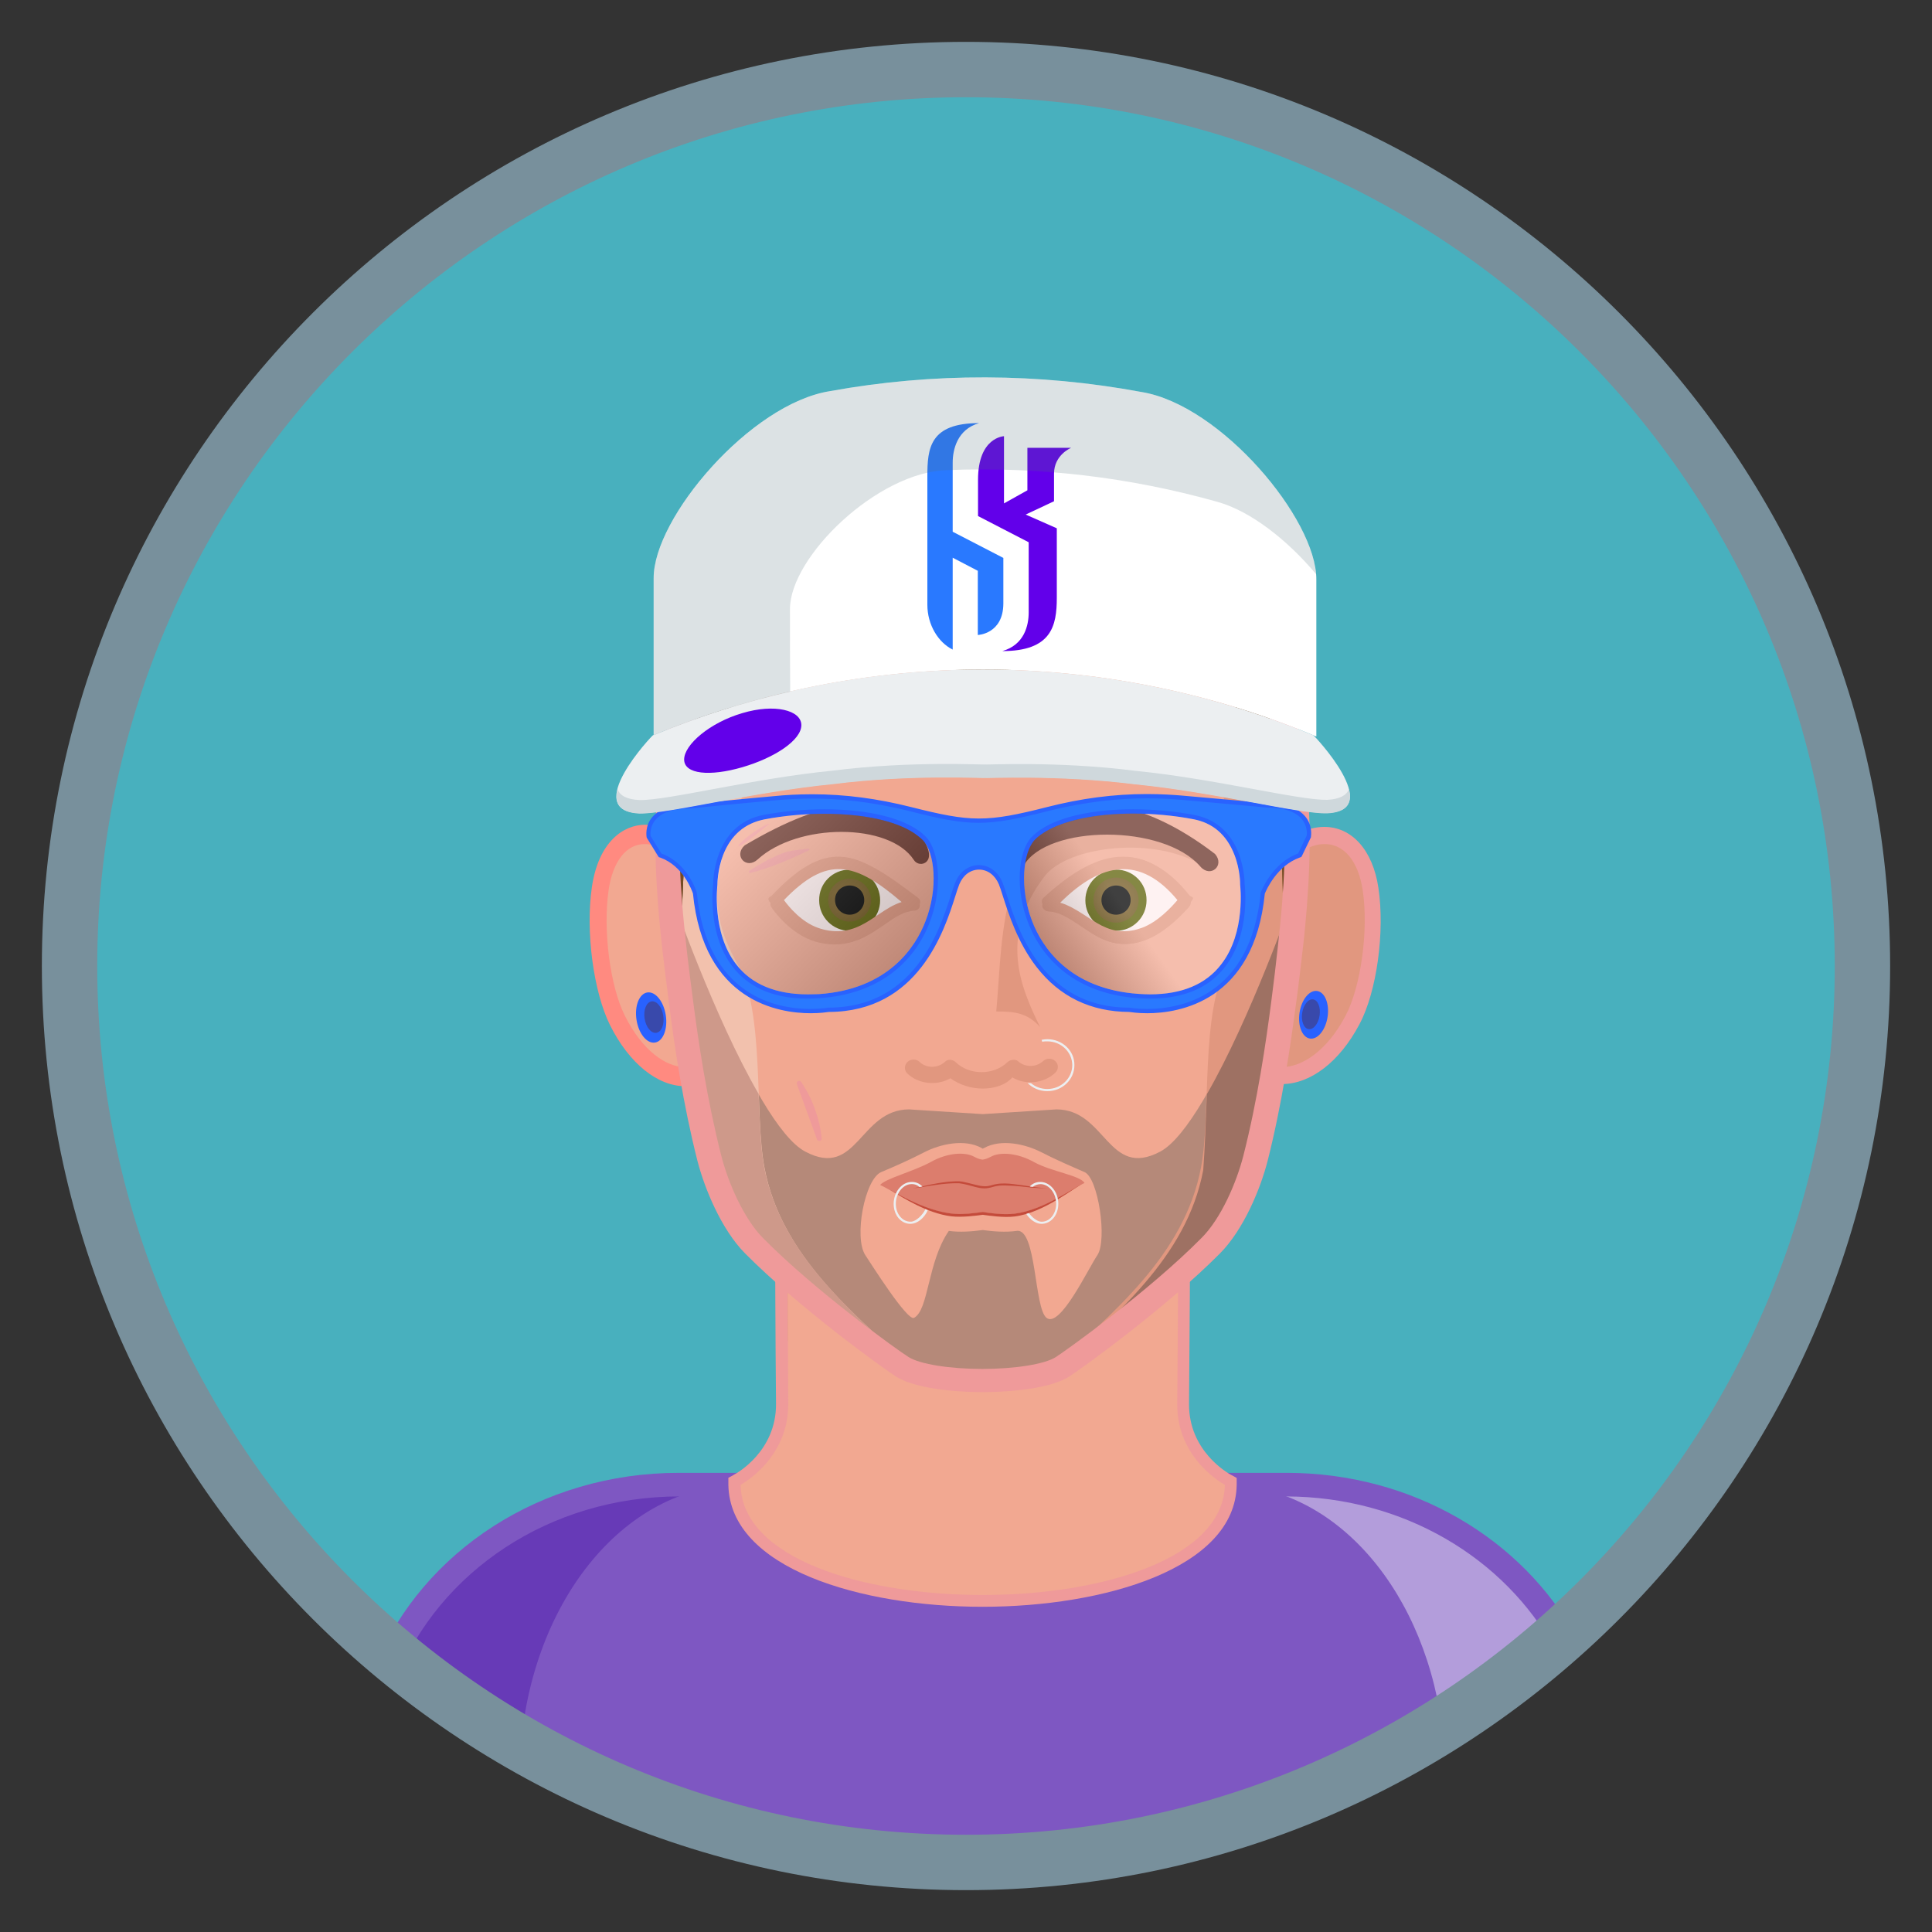 <?xml version="1.0" encoding="utf-8"?>
<!-- Generator: Adobe Illustrator 23.0.3, SVG Export Plug-In . SVG Version: 6.00 Build 0)  -->
<svg version="1.1" id="Layer_1" xmlns="http://www.w3.org/2000/svg" xmlns:xlink="http://www.w3.org/1999/xlink" x="0px" y="0px"
	 viewBox="0 0 900 900" style="enable-background:new 0 0 900 900;" xml:space="preserve">
<rect x="0" y="0" width="900" height="900" fill="#333333" stroke="none"/>
<style type="text/css">
	.st0{opacity:0.8;}
	.st1{fill:#4DD0E1;}
	.st2{fill-rule:evenodd;clip-rule:evenodd;fill:#7E57C2;}
	.st3{fill-rule:evenodd;clip-rule:evenodd;fill:#673AB7;}
	.st4{fill-rule:evenodd;clip-rule:evenodd;fill:#B39DDB;}
	.st5{fill:#7E57C2;}
	.st6{fill:#EF9A9A;}
	.st7{fill-rule:evenodd;clip-rule:evenodd;fill:#E1977F;}
	.st8{fill-rule:evenodd;clip-rule:evenodd;fill:#F2A891;}
	.st9{fill:#FF8A80;}
	.st10{fill:#E1977F;}
	.st11{fill-rule:evenodd;clip-rule:evenodd;fill:#B58979;}
	.st12{fill:#ECEFF1;}
	.st13{fill-rule:evenodd;clip-rule:evenodd;fill:#9E7163;}
	.st14{fill-rule:evenodd;clip-rule:evenodd;fill:#F2C1AD;}
	.st15{fill-rule:evenodd;clip-rule:evenodd;fill:#CE998A;}
	.st16{fill-rule:evenodd;clip-rule:evenodd;fill:#8C6239;}
	.st17{fill-rule:evenodd;clip-rule:evenodd;fill:#42210B;}
	.st18{fill-rule:evenodd;clip-rule:evenodd;fill:#754C24;}
	.st19{fill-rule:evenodd;clip-rule:evenodd;fill:#DC7D6D;}
	.st20{fill-rule:evenodd;clip-rule:evenodd;fill:#C44B3B;}
	.st21{fill:#C44B3B;}
	.st22{fill:#2962FF;}
	.st23{fill:#3949AB;}
	.st24{fill-rule:evenodd;clip-rule:evenodd;fill:#FDEEED;}
	.st25{fill-rule:evenodd;clip-rule:evenodd;fill:#824837;}
	.st26{fill-rule:evenodd;clip-rule:evenodd;fill:#5C6006;}
	.st27{fill-rule:evenodd;clip-rule:evenodd;fill:#683227;}
	.st28{opacity:0.8;fill-rule:evenodd;clip-rule:evenodd;fill:url(#SVGID_1_);}
	.st29{fill-rule:evenodd;clip-rule:evenodd;}
	.st30{opacity:0.8;fill-rule:evenodd;clip-rule:evenodd;fill:url(#SVGID_2_);}
	.st31{fill:#2979FF;}
	.st32{fill-rule:evenodd;clip-rule:evenodd;fill:#EF9A9A;}
	.st33{fill:#FFFFFF;}
	.st34{fill:#CFD8DC;}
	.st35{fill:#6200EA;}
	.st36{opacity:0.2;fill:#546E7A;}
	.st37{fill:#78909C;}
	.st38{opacity:0.25;fill:url(#SVGID_3_);}
	.st39{opacity:0.25;fill:url(#SVGID_4_);}
</style>
<g class="st0">
	<path class="st1" d="M874.3,474.8C861.4,698,676.4,875,450,875C215.3,875,25,684.7,25,450C25,215.3,215.3,25,450,25
		c234.7,0,425,190.3,425,425C875,458.3,874.8,466.6,874.3,474.8"/>
</g>
<g>
	<g>
		<g>
			<g>
				<path class="st2" d="M493.5,867c5.1,0,10.2-0.4,15.4-0.9c5-3.5,11-5.5,17.1-5.5c3.8,0,7.6,0,11.4-0.1
					c14.9-3.8,29.6-8.6,44.3-14.2c12.4-4.7,24.7-9.6,37.2-14c10.9-3.8,22-6.6,32.8-10.7c15.7-6.9,30.4-16,44.5-26.1
					c0.3-0.2,0.5-0.3,0.7-0.5c0,0,0.1-0.1,0.1-0.1c2-1.5,3.9-2.9,5.9-4.4c3.7-2.8,7.4-5.6,11.2-8.5c5.7-4.3,11.4-8.6,17.1-12.8
					c-23.5-46.2-73.8-77.7-132.1-77.7c-94.3,0-188.5,0-282.8,0c-62.3,0-115.4,36-136.6,87.4c0.8,0.6,1.7,1.2,2.5,1.7
					c4.9,3.2,10,5.5,15.1,8.4c9.9,5.7,17.3,14.7,27.1,20.7c6,3.7,12.2,7,18.3,10.4c1-1.2,2.9-1.7,4.5-0.3
					c5.8,5.3,12.5,8.9,19.5,12.3c1.1-1,2.7-1.3,4.2,0c2.2,2.1,4.8,3.9,7.5,5.5c0.5,0.2,0.9,0.5,1.4,0.7c15.6,3.5,31.5,6,45.3,13.7
					c4.6,0.7,9.1,1.6,13.6,3.2c10.4,3.5,20.4,8.2,30.5,12.4c0.1,0.1,0.3,0.1,0.4,0.2c39,0,78.1,0,117.1,0
					C488.8,867.4,491.1,867,493.5,867z"/>
				<path class="st3" d="M316.4,691.7c-62.3,0-115.4,36-136.6,87.4c0.8,0.6,1.7,1.2,2.5,1.7c4.9,3.2,10,5.5,15.1,8.4
					c9.9,5.7,17.3,14.7,27.1,20.7c5.8,3.5,11.8,6.8,17.7,10.1c3.4-72.2,48-128.3,102.8-128.3C335.4,691.7,325.9,691.7,316.4,691.7z"
					/>
				<path class="st4" d="M678.3,806.8c7.4-4.7,14.5-10.2,21.7-15c0.1-0.1,0.2-0.1,0.3-0.2c1.3-1.4,2.7-2.7,4.1-4.1
					c8-7.7,16.3-14.9,25-21.6c-24.2-44.3-73.5-74.2-130.3-74.2c-9.5,0-19.1,0-28.6,0c52.1,0,94.9,50.6,101.8,117.5
					C674.3,808.3,676.3,807.6,678.3,806.8z"/>
				<path class="st5" d="M724.3,768.3c3.2-2.2,6.5-4,9.9-5.8c-25.1-45.6-76.1-76.4-135-76.4c-94.3,0-188.6,0-282.9,0
					c-64.3,0-119.2,36.6-141.3,89.4c0.1,0.1,0.2,0.2,0.3,0.3c2.3,1.7,4.7,3.3,7,4.9c0.7,0.5,1.5,1,2.3,1.4c20.1-50,71.5-85,131.9-85
					c94.2,0,188.4,0,282.6,0C653.7,697.2,701,725.8,724.3,768.3z"/>
			</g>
			<g>
				<path class="st6" d="M457.7,748.5c-56.5,0-117.7-17.8-118.4-56.8c0-1.1,0-2.2,0-3.3c1-0.5,2-1,2.9-1.6
					c0.8-0.4,19.5-10.7,19.3-32.9c-0.3-32.7-0.4-65.4-0.5-98.2c64.5,0,128.9,0,193.4,0c0,32.7-0.2,65.5-0.5,98.2
					c-0.2,22.3,18.5,32.5,19.3,33c1,0.5,1.9,1,2.9,1.6c0,1.1,0,2.2,0,3.2C575.5,730.7,514.2,748.5,457.7,748.5z M350.8,694.6
					c3.8,28.2,55.8,42.9,106.9,42.9c51.1,0,103.1-14.7,106.9-42.9c-6.8-4.6-22.2-17.6-22.1-40.7c0.1-9.3,0.1-18.6,0.2-28
					c0.1-19.7,0.2-39.5,0.2-59.2c-56.8,0-113.6,0-170.5,0c0,29.1,0.2,58.1,0.4,87.2C373.1,677,357.7,689.9,350.8,694.6z"/>
				<path class="st7" d="M367,624.6c22.9,21.3,48.9,47.6,53.5,50.5c6.8,4.3,22,6.4,37.2,6.4c15.2,0,30.4-2.2,37.2-6.4
					c4.6-2.9,30.6-21.6,53.5-41.9c0.2-24,0.3-48,0.3-72c-60.6,0-121.3,0-181.9,0C366.8,582.3,366.9,603.5,367,624.6z"/>
				<path class="st8" d="M366.8,561.2c0,0,0.2,66.6,0.4,92.7c0.2,26-22.3,37.8-22.2,37.8c1.4,68.4,224,68.4,225.6,0
					c0,0-22.5-11.8-22.2-37.8c0.3-26,0.5-92.7,0.5-92.7C488.1,561.2,427.4,561.2,366.8,561.2z"/>
			</g>
			<g>
				<path class="st8" d="M319.3,501.6c-11.5,0-23.3-9.8-31.5-26.1c-7.4-14.6-10.9-41.6-8.1-61.4c2.2-15.6,10.2-25.3,20.8-25.3
					c3.4,0,6.9,1,10.4,2.9c0.7,0.4,1.4,0.8,2.1,1.1c0,0.9,0.1,1.8,0.1,2.6c0.2,3.9,0.4,8.2,0.7,12.8c0.4,5.8,0.9,12.2,1.6,19.5
					c0.7,8,1.6,16.4,2.6,25.1c0.9,8.2,1.9,16.6,3,25c0.9,6.6,1.8,12.6,2.7,18.5c0.3,1.7,0.5,3.5,0.8,5.2c-1.6,0-3.1,0.1-4.7,0.1
					C319.6,501.6,319.4,501.6,319.3,501.6z"/>
				<path class="st9" d="M300.3,393.2c2.7,0,5.7,0.8,8.7,2.5c0.2,4.3,0.4,8.6,0.7,12.9c0.4,6.5,1,13,1.6,19.6
					c0.8,8.4,1.6,16.8,2.6,25.2c0.9,8.4,1.9,16.8,3,25.1c0.8,6.3,1.7,12.5,2.7,18.6c-0.1,0-0.3,0-0.4,0c-8.7,0-19.8-7.3-28.1-23.9
					c-6.9-13.7-10.3-39.9-7.6-58.5C285.5,401,291.9,393.2,300.3,393.2 M300.5,384.2c-9.9,0-21.7,7.7-24.8,29.2
					c-3,20.6,0.8,48.8,8.5,64.2c8.9,17.8,22.1,28.4,35,28.4c0.2,0,0.4,0,0.6,0c3.1-0.1,6.3-0.2,9.4-0.3c-0.6-3.5-1.1-6.9-1.6-10.4
					c-0.9-5.9-1.8-11.9-2.7-18.4c-1.1-8.3-2.1-16.6-3-24.8c-0.9-8.6-1.8-17-2.6-25c-0.7-7.2-1.2-13.5-1.6-19.3
					c-0.3-4.6-0.6-8.8-0.7-12.7c-0.1-1.8-0.2-3.5-0.2-5.3c-1.4-0.8-2.8-1.5-4.2-2.3C308.5,385.4,304.4,384.2,300.5,384.2
					L300.5,384.2z"/>
			</g>
			<g>
				<path class="st7" d="M596.7,501.1c-1.5,0-2.9-0.1-4.4-0.1c0.3-1.5,0.5-3.1,0.8-4.6c0.9-5.5,1.9-11.6,2.9-18.5
					c1.1-7.7,2.1-15.9,3.2-25c1.1-9.1,2-18.2,2.7-25.1c0.7-7.3,1.3-13.6,1.7-19.4c0.3-4.1,0.5-8.4,0.7-12.8c0-0.8,0.1-1.6,0.1-2.4
					c0.7-0.3,1.3-0.7,2-1c3.7-1.9,7.3-2.8,10.8-2.8c11.1,0,19.1,9.3,21.5,24.9c3,19.7-0.7,46.5-8.4,61.1
					c-8.6,16.2-20.9,25.9-32.8,25.9C597,501.1,596.9,501.1,596.7,501.1z"/>
				<path class="st6" d="M617.1,393.2c8.9,0,15.6,7.7,17.7,21.5c2.8,18.6-0.8,44.8-8,58.5c-8.7,16.5-20.4,23.9-29.6,23.9
					c-0.1,0-0.3,0-0.4,0c1-6.1,2-12.4,2.9-18.6c1.2-8.3,2.2-16.7,3.2-25.1c1-8.4,1.8-16.8,2.7-25.2c0.6-6.6,1.2-13.1,1.7-19.6
					c0.3-4.3,0.6-8.7,0.7-12.9C611.1,394,614.2,393.2,617.1,393.2 M616.9,385.2c0.1,2.7,0.1,5.3,0.2,8
					C617,390.6,617,387.9,616.9,385.2C616.9,385.2,616.9,385.2,616.9,385.2c-4,0-8.2,1.1-12.3,3.2c-1.3,0.7-2.6,1.3-3.9,2
					c-0.1,1.6-0.1,3.1-0.2,4.7c-0.2,4.4-0.4,8.6-0.7,12.7c-0.4,5.8-0.9,12.1-1.7,19.4c-0.7,6.9-1.6,16-2.7,25
					c-1.1,9-2.1,17.2-3.2,24.9c-1,6.9-1.9,12.9-2.8,18.4c-0.5,3.1-1.1,6.2-1.6,9.3c2.9,0.1,5.9,0.1,8.8,0.2c0.2,0,0.4,0,0.6,0
					c13.3,0,26.9-10.4,36.1-27.9c8.1-15.2,11.9-43.2,8.8-63.6C639.5,396.1,629.8,385.2,616.9,385.2L616.9,385.2z"/>
			</g>
			<path class="st8" d="M456.3,642.4c-15.3,0-30.5-2.1-37.4-6.4c-5.8-3.6-44.4-31.6-69.1-56.5c-9.6-9.7-17.3-27.2-20.8-40.7
				c-6.1-24-10.1-48.7-13.3-73.2c-1.1-8.4-2.1-16.8-3-25.2c-0.7-6.6-1.4-13.1-1.9-19.5c-0.5-6.5-0.9-12.9-1.1-19.3
				c-0.2-6.3-0.3-12.6-0.1-18.9c0.2-6.2,0.5-12.4,1.1-18.4c0.7-9.3,2.2-18.4,4.7-27.2c2.5-8.8,5.7-17.3,9.8-25.3
				c27.9-55.5,79.9-82.1,131-82c51.1-0.1,103.1,26.5,131.1,82c4.1,8.1,7.3,16.5,9.8,25.3c2.5,8.8,4.1,17.9,4.7,27.2
				c0.6,6.1,1,12.2,1.1,18.4c0.1,6.2,0.1,12.5-0.1,18.9c-0.2,6.4-0.6,12.8-1.1,19.3c-0.5,6.5-1.2,13-1.9,19.5
				c-0.9,8.4-2,16.8-3,25.2c-3.2,24.5-7.2,49.2-13.2,73.2c-3.4,13.4-11.1,30.9-20.8,40.7c-24.7,24.9-63.4,52.9-69.1,56.5
				C486.8,640.3,471.6,642.4,456.3,642.4z"/>
			<path class="st6" d="M371.2,505c3.1,8.6,6.3,17.2,9.4,25.8c0.4,1.2,2.4,0.8,2.2-0.5c-0.8-8.4-4.1-18.3-9.6-26.3
				C372.5,502.9,370.7,503.8,371.2,505z"/>
			<path class="st7" d="M485.6,386c-20.1,27.4-18.8,54.8-21.5,85.2c9-0.1,14.7,0.9,20.4,7.2c-9-18.5-19.4-41.9,2.1-70.2
				c10.8-14.1,51.7-19.1,73.9-4.7c1.3,0.8,2.7-0.8,1.7-1.9c-6.7-7.5-20.6-17.9-40.9-19.9C511.1,380.8,497.8,382,485.6,386z"/>
			<path class="st10" d="M457.8,507.1c-5.5,0-10.7-1.7-15.1-4.8c-6.1,3.6-14.8,2.8-20-2.2c-1.6-1.5-1.5-3.9,0-5.4
				c1.6-1.5,4.1-1.5,5.7,0c3.1,3,8.5,3,11.7,0l0,0c0.3-0.3,0.6-0.5,1-0.7c0,0,0,0,0,0c0,0,0,0,0,0c0,0,0,0,0,0c0,0,0,0,0,0
				c0,0,0,0,0,0c0,0,0,0,0,0c0,0,0,0,0,0c0,0,0,0,0,0c0,0,0,0,0,0c0,0,0,0,0,0c0,0,0,0,0,0c0,0,0,0,0,0c0,0,0,0,0,0c0,0,0,0,0,0
				c0,0,0,0,0,0c0,0,0,0,0,0c0,0,0,0,0,0c0,0,0,0,0,0c0,0,0,0,0,0c0,0,0,0,0,0c0,0,0,0,0,0c0,0,0,0,0,0c0,0,0,0,0,0c0,0,0,0,0,0
				c0,0,0,0,0,0c0,0,0,0,0,0c0,0,0,0,0,0c0,0,0,0,0,0c0,0,0,0,0,0c0,0,0,0,0,0c0,0,0,0,0,0c0,0,0,0,0,0c0,0,0,0,0,0c0,0,0,0,0,0
				c0,0,0,0,0,0c0,0,0,0,0,0l0,0l0,0l0,0c0,0,0,0,0,0c0,0,0,0,0,0c0,0,0,0,0,0c0,0,0,0,0,0c0,0,0,0,0,0c0,0,0,0,0,0c0,0,0,0,0,0
				c0,0,0,0,0,0c0,0,0,0,0,0c0,0,0,0,0,0c0,0,0,0,0,0c0,0,0,0,0,0c0.2-0.1,0.3-0.1,0.5-0.2l0,0l0,0l0,0c0,0,0,0,0,0l0,0l0,0l0,0
				c0,0,0,0,0,0l0,0l0,0l0,0c0,0,0,0,0,0l0,0l0,0l0,0l0,0c0,0,0,0,0,0l0,0l0,0l0,0c0,0,0,0,0,0l0,0l0,0c0,0,0,0,0,0c0,0,0,0,0,0
				c0,0,0,0,0,0c0,0,0,0,0,0c0,0,0,0,0,0c0,0,0,0,0,0c0,0,0,0,0,0c0,0,0,0,0,0c0,0,0,0,0,0c1.2-0.3,2.6,0.1,3.6,1l0,0l0,0l0,0
				c0,0,0,0,0,0c0,0,0,0,0,0l0,0l0,0l0,0c0,0,0,0,0,0l0,0l0,0l0,0c0,0,0,0,0,0c6.4,6.2,17.7,6.2,24.1,0c1.2-1.1,3-1.4,4.5-0.8
				c0,0,0,0,0,0c0,0,0,0,0,0c0,0,0,0,0,0c0,0,0,0,0,0c0,0,0,0,0,0c0,0,0,0,0,0c0,0,0,0,0,0c0,0,0,0,0,0c0,0,0,0,0,0l0,0l0,0l0,0l0,0
				c0,0,0,0,0,0c0,0,0,0,0,0c0,0,0,0,0,0c0,0,0,0,0,0c0,0,0,0,0,0c0,0,0,0,0,0c0,0,0,0,0,0c0,0,0,0,0,0c0,0,0,0,0,0c0,0,0,0,0,0
				c0,0,0,0,0,0c0,0,0,0,0,0c0,0,0,0,0,0c0,0,0,0,0,0c0,0,0,0,0,0c0,0,0,0,0,0c0,0,0,0,0,0c0,0,0,0,0,0c0,0,0,0,0,0c0,0,0,0,0,0
				c0,0,0,0,0,0c0,0,0,0,0,0c0,0,0,0,0,0c0,0,0,0,0,0c0,0,0,0,0,0c0,0,0,0,0,0c0,0,0,0,0,0c0,0,0,0,0,0c0,0,0,0,0,0c0,0,0,0,0,0
				c0,0,0,0,0,0c0,0,0,0,0,0c0,0,0,0,0,0c0,0,0,0,0,0c0,0,0,0,0,0l0,0l0,0c0,0,0,0,0,0c0,0,0,0,0,0c0,0,0,0,0,0c0,0,0,0,0,0
				c0,0,0,0,0,0c0,0,0,0,0,0c0,0,0,0,0,0c0,0,0,0,0,0c0,0,0,0,0,0c0,0,0,0,0,0c0,0,0,0,0,0l0,0l0,0l0,0l0,0l0,0c0,0,0,0,0,0
				c0,0,0,0,0,0c0,0,0,0,0,0c0,0,0,0,0,0c0,0,0,0,0,0c0,0,0,0,0,0c0,0,0,0,0,0c0,0,0,0,0,0c0,0,0,0,0,0c0,0,0,0,0,0c0,0,0,0,0,0
				c0,0,0,0,0,0c0,0,0,0,0,0c0,0,0,0,0,0c0,0,0,0,0,0c0,0,0,0,0,0c0,0,0,0,0,0c0,0,0,0,0,0c0,0,0,0,0,0c0,0,0,0,0,0c0,0,0,0,0,0
				c0,0,0,0,0,0c0,0,0,0,0,0c0,0,0,0,0,0c0,0,0,0,0,0c0,0,0,0,0,0c0,0,0,0,0,0c0,0,0,0,0,0c0,0,0,0,0,0c0,0,0,0,0,0c0,0,0,0,0,0
				c0,0,0,0,0,0c0,0,0,0,0,0c0,0,0,0,0,0c0,0,0,0,0,0c0,0,0,0,0,0c0,0,0,0,0,0c0,0,0,0,0,0c0,0,0,0,0,0c0,0,0,0,0,0c0,0,0,0,0,0
				c0,0,0,0,0,0c0.1,0.1,0.2,0.2,0.4,0.3c0,0,0,0,0,0c0,0,0,0,0,0c0,0,0,0,0,0c0,0,0,0,0,0c0,0,0,0,0,0c0,0,0,0,0,0c0,0,0,0,0,0
				c0,0,0,0,0,0c0,0,0,0,0,0c0,0,0,0,0,0c0,0,0,0,0,0c0,0,0,0,0,0c0,0,0,0,0,0c0,0,0,0,0,0l0,0l0,0l0,0c0,0,0,0,0,0c0,0,0,0,0,0
				c0,0,0,0,0,0c0,0,0,0,0,0c0,0,0,0,0,0c0,0,0,0,0,0l0,0l0,0c0,0,0,0,0,0c0,0,0,0,0,0c0,0,0,0,0,0c0,0,0,0,0,0c0,0,0,0,0,0
				c0,0,0,0,0,0c0,0,0,0,0,0c0,0,0,0,0,0c0,0,0,0,0,0c0,0,0,0,0,0c0,0,0,0,0,0c0,0,0,0,0,0c0,0,0,0,0,0c0,0,0,0,0,0c0,0,0,0,0,0
				c0,0,0,0,0,0l0,0l0,0c0,0,0,0,0,0c0,0,0,0,0,0c0,0,0,0,0,0l0,0l0,0c0,0,0,0,0,0l0,0c0,0,0,0,0,0c0,0,0,0,0,0c0,0,0,0,0,0
				c3.1,3,8.5,3,11.7,0c1.6-1.5,4.1-1.5,5.7,0c1.6,1.5,1.6,3.9,0,5.4c-5.2,5-13.9,5.9-20,2.2C468.5,505.4,463.3,507.1,457.8,507.1z"
				/>
			<path class="st11" d="M313.4,418.4c-0.3,0,37.2,105.4,61.8,118.1c24.2,12.8,25.2-19.7,48.3-19.7c11.4,0.7,22.9,1.5,34.3,2.2
				c11.4-0.7,22.9-1.5,34.3-2.2c23.1,0,24,32.5,48.3,19.7c24.5-12.8,62-118.1,61.7-118.1c0.4,0.4,0.8,0.8,1.2,1.2
				c-0.1,0.7-0.1,1.4-0.2,2c-0.5,6.5-1.2,13-1.9,19.5c-0.9,8.4-2,16.8-3,25.2c-3.2,24.5-7.2,49.2-13.3,73.2
				c-3.4,13.4-11.1,30.9-20.8,40.7c-24.7,24.9-63.4,52.9-69.1,56.5c-6.8,4.3-22.1,6.4-37.4,6.4c-15.3,0-30.5-2.1-37.3-6.4
				c-5.8-3.6-44.4-31.6-69.1-56.5c-9.6-9.7-17.3-27.2-20.8-40.7c-6.1-24-10.1-48.7-13.3-73.2c-1.1-8.4-2.1-16.8-3-25.2
				c-0.7-6.6-1.4-13.1-1.9-19.5c-0.1-0.7-0.1-1.4-0.2-2C312.6,419.2,313,418.8,313.4,418.4C313.4,418.4,313.4,418.4,313.4,418.4z
				 M457.8,535.1c-0.2-0.1-0.4-0.2-0.5-0.3c-7.9-4.4-19.3-1.9-26.8,2c-6.4,3.3-13.3,6.4-20,9.2c-7.7,3.3-12.8,30.5-7.4,38.7
				c2.6,3.9,19.6,30.9,22.7,29.2c6.9-3.7,6.2-26,16.2-40.5c4.9,0.7,10.7,0.3,15.8-0.4c5,0.7,10.8,1.1,15.8,0.4
				c9.3-1.4,8.1,35.9,13.9,40.5c6.3,5,19.4-22.9,23.7-29.2c4.7-7.1,0.4-36-6-38.7c-6.7-2.9-13.6-5.9-20-9.2
				c-7.6-3.9-18.9-6.4-26.8-2C458.1,534.9,458,535,457.8,535.1z"/>
			<path class="st12" d="M487.9,484.1c-0.9,0-1.8,0.1-2.7,0.3c0.1,0.3,0.3,0.6,0.3,0.9c0.8-0.2,1.6-0.2,2.4-0.2
				c6.4,0,11.6,5,11.6,11.1c0,6.1-5.2,11.1-11.6,11.1c-2.9,0-5.6-1-7.6-2.7c-0.5,0-1.1-0.1-1.6-0.1c2.3,2.4,5.6,3.8,9.2,3.8
				c7,0,12.6-5.4,12.6-12.1C500.6,489.5,494.9,484.1,487.9,484.1z"/>
			<path class="st7" d="M487.6,639.7c3-0.9,5.6-1.9,7.5-3.1c5.7-3.6,44.4-31.6,69.1-56.5c9.6-9.7,17.3-27.2,20.8-40.7
				c6.1-24,10.1-48.7,13.3-73.2c1.1-8.4,2.1-16.8,3-25.2c0.7-6.6,1.4-13.1,1.9-19.5c0.5-6.5,0.9-12.9,1.1-19.3
				c0.2-6.3,0.3-12.6,0.1-18.9c-0.2-6.2-0.5-12.4-1.1-18.4c-0.6-9.3-2.3-18.4-4.7-27.2c-2.5-8.8-5.8-17.3-9.8-25.3
				c-20.6-40.9-54.4-66.1-91-76.5c24.2,12.5,64.4,17.2,67.6,69.2c0.5,8.7-4.4,42.2-1.2,50.8c16.9,45.8,25,62.7,7.5,93.5
				c-12.5,22-7.5,69.8-12.2,94.3C551.8,584.7,518.3,611.8,487.6,639.7z"/>
			<path class="st13" d="M562.2,509.7c20.4-35.3,40-91.2,39.9-91.2c0.4,0.4,0.8,0.8,1.2,1.2c0,0.1,0,0.1,0,0.2c0,0.1,0,0.2,0,0.3
				c0,0.1,0,0.2,0,0.3c0,0.1,0,0.2,0,0.3c0,0.1,0,0.2,0,0.3c0,0.1,0,0.2,0,0.3c0,0.1,0,0.2,0,0.3c-0.5,6.5-1.2,13-1.9,19.5
				c-0.9,8.4-2,16.8-3,25.2c-3.2,24.5-7.2,49.2-13.3,73.2c-3.4,13.4-11.1,30.9-20.8,40.7c-24.7,24.9-63.4,52.9-69.1,56.5
				c0,0-0.1,0-0.1,0.1c0,0-0.1,0-0.1,0.1c0,0-0.1,0-0.1,0.1c0,0,0,0-0.1,0c0,0,0,0,0,0c0,0-0.1,0.1-0.1,0.1c0,0-0.1,0-0.1,0
				c0,0-0.1,0-0.1,0.1c0,0,0,0,0,0c0,0-0.1,0-0.1,0.1c0,0-0.1,0-0.1,0.1c0,0-0.1,0-0.1,0.1c0,0-0.1,0-0.1,0.1c0,0,0,0,0,0
				c0,0-0.1,0-0.1,0c0,0-0.1,0-0.1,0.1c0,0-0.1,0-0.1,0.1c0,0,0,0,0,0c0,0-0.1,0-0.1,0.1c0,0-0.1,0-0.1,0.1c0,0-0.1,0-0.1,0.1
				c0,0-0.1,0-0.1,0.1c0,0,0,0,0,0c0,0-0.1,0-0.1,0c0,0-0.1,0-0.1,0.1c0,0-0.1,0-0.1,0.1c0,0,0,0,0,0c0,0,0,0-0.1,0
				c0,0-0.1,0-0.1,0.1c0,0-0.1,0-0.1,0.1c0,0-0.1,0-0.1,0c0,0,0,0,0,0c0,0-0.1,0-0.1,0c0,0-0.1,0-0.1,0.1c0,0-0.1,0-0.1,0
				c0,0-0.1,0-0.1,0.1c0,0,0,0,0,0c0,0-0.1,0-0.1,0.1c0,0-0.1,0-0.1,0.1c0,0-0.1,0-0.1,0.1c0,0,0,0,0,0c0,0-0.1,0-0.1,0.1
				c0,0-0.1,0-0.1,0c0,0-0.1,0-0.1,0c0,0-0.1,0-0.1,0.1l0,0c0,0-0.1,0-0.1,0c0,0-0.1,0-0.1,0.1c0,0-0.1,0-0.1,0.1c0,0,0,0,0,0
				c0,0-0.1,0-0.1,0c0,0-0.1,0-0.1,0c0,0-0.1,0-0.1,0.1c0,0-0.1,0-0.1,0.1c0,0,0,0,0,0c0,0-0.1,0-0.1,0.1c0,0-0.1,0-0.1,0
				c0,0-0.1,0-0.1,0.1c0,0-0.1,0-0.1,0c0,0,0,0,0,0c0,0-0.1,0-0.1,0.1c0,0-0.1,0-0.1,0c0,0-0.1,0-0.1,0.1c0,0,0,0,0,0
				c0,0-0.1,0-0.1,0c0,0-0.1,0-0.1,0c0,0-0.1,0-0.1,0.1c0,0-0.1,0-0.1,0.1c0,0,0,0,0,0c0,0-0.1,0-0.1,0c0,0-0.1,0-0.1,0
				c0,0-0.1,0-0.1,0.1c0,0,0,0,0,0c0,0-0.1,0-0.1,0c0,0-0.1,0-0.1,0.1c0,0-0.1,0-0.1,0.1c-0.1,0-0.2,0-0.3,0.1c-0.1,0-0.1,0-0.2,0.1
				c0,0-0.1,0-0.1,0c30.7-27.9,64.2-55,71.9-95.8C561.3,534.8,561.7,522.6,562.2,509.7z"/>
			<path class="st14" d="M427.9,639.7c-3-0.9-5.6-1.9-7.5-3.1c-5.8-3.6-44.4-31.6-69.1-56.5c-9.6-9.7-17.3-27.2-20.8-40.7
				c-6.1-24-10.1-48.7-13.3-73.2c-1.1-8.4-2.1-16.8-3-25.2c-0.7-6.6-1.4-13.1-1.9-19.5c-0.5-6.5-0.9-12.9-1.1-19.3
				c-0.2-6.3-0.3-12.6-0.1-18.9c0.2-6.2,0.5-12.4,1.1-18.4c0.7-9.3,2.2-18.4,4.7-27.2c2.5-8.8,5.7-17.3,9.8-25.3
				c20.5-40.9,54.2-66.1,90.9-76.5c-24.2,12.5-46.1,36.9-59.9,73.9c-3.1,8.2-3.2,37.5-6.4,46.2c-16.8,45.8-25,62.7-7.5,93.5
				c12.5,22,7.6,69.8,12.3,94.3C363.7,584.7,397.2,611.8,427.9,639.7z"/>
			<path class="st15" d="M313.4,418.4c-0.1,0,19.5,55.9,40,91.2c0.5,12.9,0.9,25.1,2.6,34.2c7.8,40.8,41.2,67.9,71.9,95.8
				c0,0-0.1,0-0.1,0c-0.1,0-0.1,0-0.2-0.1c-0.1,0-0.2,0-0.3-0.1c0,0-0.1,0-0.1-0.1c-0.1,0-0.1,0-0.2-0.1c0,0-0.1,0-0.1,0
				c0,0,0,0-0.1,0c0,0-0.1,0-0.1-0.1c0,0-0.1,0-0.1,0c0,0-0.1,0-0.1,0c0,0,0,0,0,0c0,0-0.1,0-0.1-0.1c0,0-0.1,0-0.1-0.1
				c0,0-0.1,0-0.1,0c0,0-0.1,0-0.1,0c0,0,0,0,0,0c0,0-0.1,0-0.1-0.1c0,0-0.1,0-0.1,0c0,0-0.1,0-0.1-0.1c0,0,0,0,0,0c0,0-0.1,0-0.1,0
				c0,0-0.1,0-0.1-0.1c0,0-0.1,0-0.1,0c0,0-0.1,0-0.1-0.1l0,0c0,0-0.1,0-0.1-0.1c0,0-0.1,0-0.1-0.1c0,0-0.1,0-0.1,0c0,0-0.1,0-0.1,0
				c0,0,0,0-0.1,0c0,0-0.1,0-0.1-0.1c0,0-0.1,0-0.1-0.1c0,0-0.1,0-0.1,0l0,0c0,0-0.1,0-0.1-0.1c0,0-0.1,0-0.1,0c0,0-0.1,0-0.1,0
				c0,0-0.1,0-0.1-0.1c0,0,0,0-0.1,0c0,0-0.1,0-0.1-0.1c0,0-0.1,0-0.1-0.1c0,0-0.1,0-0.1-0.1c0,0,0,0,0,0c0,0-0.1,0-0.1-0.1
				c0,0-0.1,0-0.1,0c0,0-0.1,0-0.1-0.1c0,0-0.1,0-0.1,0c0,0,0,0,0,0c0,0-0.1,0-0.1,0c0,0-0.1,0-0.1-0.1c0,0-0.1,0-0.1-0.1
				c0,0,0,0-0.1,0c0,0,0,0-0.1,0c0,0-0.1,0-0.1-0.1c0,0-0.1,0-0.1-0.1c0,0-0.1,0-0.1,0c0,0,0,0,0,0c0,0-0.1,0-0.1-0.1
				c0,0-0.1,0-0.1-0.1c0,0-0.1,0-0.1-0.1c0,0-0.1,0-0.1-0.1c0,0,0,0,0,0c0,0-0.1,0-0.1-0.1c0,0-0.1,0-0.1-0.1c0,0-0.1,0-0.1,0
				c0,0,0,0,0,0c0,0-0.1,0-0.1-0.1c0,0-0.1,0-0.1-0.1c0,0-0.1,0-0.1-0.1c0,0-0.1,0-0.1-0.1c0,0,0,0,0,0c0,0-0.1,0-0.1-0.1
				c0,0-0.1,0-0.1,0c0,0-0.1-0.1-0.1-0.1c0,0,0,0,0,0c0,0,0,0,0,0c0,0-0.1,0-0.1-0.1c0,0-0.1,0-0.1-0.1c0,0-0.1,0-0.1-0.1
				c-5.8-3.6-44.4-31.6-69.1-56.5c-9.6-9.7-17.3-27.2-20.8-40.7c-6.1-24-10.1-48.7-13.3-73.2c-1.1-8.4-2.1-16.8-3-25.2
				c-0.7-6.6-1.4-13.1-1.9-19.5c0-0.1,0-0.2,0-0.3c0-0.1,0-0.2,0-0.3c0-0.1,0-0.2,0-0.3c0-0.1,0-0.2,0-0.3c0-0.1,0-0.2,0-0.3
				c0-0.1,0-0.2,0-0.3c0-0.1,0-0.1,0-0.2C312.6,419.2,313,418.8,313.4,418.4z"/>
			<path class="st16" d="M565.4,309.8c19.4,17,6.8,49.5,9.3,52.7c2.9,3.6,18.3,24.9,21.8,27.9c0.2,2.6,0.4,5.2,0.6,7.8
				c0.7,23,1.2,42.4,1.6,64.1c0.9-7.1,1.7-14.1,2.5-21.2c0.7-6.6,1.4-13.1,1.9-19.5c0.5-6.5,0.9-12.9,1.1-19.3
				c0.2-6.3,0.3-12.6,0.1-18.9c-0.2-6.2-0.5-12.4-1.1-18.4c-0.6-9.3-2.3-18.4-4.7-27.2c-2.5-8.8-5.8-17.3-9.8-25.3
				c-7-14-15.7-26.2-25.4-36.6c0.8,9.4,1.4,19.3,2.1,29.3C565.5,306.3,565.5,308,565.4,309.8z"/>
			<path class="st17" d="M319.3,390C319.3,389.9,319.3,389.9,319.3,390c0.1-0.1,0.1-0.1,0.1-0.1c0,0,0,0,0,0c0,0,0,0,0.1-0.1
				c0,0,0,0,0-0.1l0,0c7.7-7,16.4-21.4,21-27.2c1.5-1.9-2.6-14.8-1.7-28.4c0-0.2,0-0.3,0-0.5c0,0,0-0.1,0-0.1
				c1.1-12.5,6.8-24.1,20-29.4c0,0,0,0,0,0c0,0,0,0,0,0c0,0,0,0,0.1,0c0,0,0,0,0,0l0,0c0,0,0,0,0,0c0,0,0,0,0,0c0,0,0,0,0,0
				c0,0,0,0,0,0c0,0,0,0,0,0l0,0c0,0,0,0,0,0c0,0,0,0,0,0c0,0,0,0,0.1,0c0,0,0,0,0,0c0,0,0,0,0,0l0,0c0,0,0,0,0.1,0l0,0c0,0,0,0,0,0
				l0,0c0,0,0,0,0.1,0l0,0c0,0,0,0,0,0c0,0,0,0,0,0c0,0,0,0,0,0l0,0c0,0,0,0,0.1,0c0,0,0,0,0,0c0,0,0,0,0,0c0,0,0,0,0,0c0,0,0,0,0,0
				l0,0c0,0,0,0,0,0c0,0,0,0,0,0c0,0,0,0,0.1,0c0,0,0,0,0,0c0,0,0,0,0,0l0,0c0,0,0,0,0.1,0l0,0c66.1-74.2,143.7-58.5,193-37.9
				c-27.4-23.9-61.5-35.5-95.3-35.4c-13.5,0-27,1.8-40.2,5.5c-0.1,0-0.2,0.1-0.3,0.1c-0.1,0-0.1,0-0.2,0.1c-0.6,0.2-1.3,0.4-1.9,0.6
				c-0.3,0.1-0.6,0.2-0.9,0.3c-0.2,0.1-0.5,0.1-0.7,0.2c-35,11.1-67.1,35.9-86.8,75.3c-4,8.1-7.3,16.5-9.8,25.3
				c-2.5,8.8-4.1,17.9-4.7,27.2c-0.6,6.1-0.9,12.2-1.1,18.4c-0.1,6.2-0.1,12.5,0.1,18.9c0.2,6.3,0.6,12.6,1.1,19l0,0
				c0,0.1,0,0.2,0,0.3c0.5,6.5,1.2,13,1.9,19.5c0.7,6.7,1.5,13.3,2.4,20C317.1,438.6,317.6,421.1,319.3,390z"/>
			<path class="st18" d="M319.3,390c5-4.3,18.4-23.9,21.3-27.4c2.7-3.5-13.1-43.1,16.8-57.7c29.7-14.6,101.5,12,101.6,12
				c0.1,0,69-26.6,98.8-12c29.9,14.6,14.1,54.1,16.9,57.7c2.9,3.6,18.3,24.9,21.8,27.9c0.2,2.6,0.4,5.2,0.6,7.8
				c0.7,23,1.2,42.4,1.6,64.1c0.9-7.1,1.7-14.1,2.5-21.2c0.7-6.6,1.4-13.1,1.9-19.5c0.5-6.5,0.9-12.9,1.1-19.3
				c0.2-6.3,0.3-12.6,0.1-18.9c-0.2-6.2-0.5-12.4-1.1-18.4c-0.6-9.3-2.3-18.4-4.7-27.2c-2.5-8.8-5.8-17.3-9.8-25.3
				c-28-55.5-80.1-82.1-131.1-82c-51.1-0.1-103.1,26.5-131,82c-4,8.1-7.3,16.5-9.8,25.3c-2.5,8.8-4.1,17.9-4.7,27.2
				c-0.6,6.1-0.9,12.2-1.1,18.4c-0.1,6.2-0.1,12.5,0.1,18.9c0.2,6.4,0.6,12.8,1.1,19.3c0.5,6.5,1.2,13,1.9,19.5
				c0.7,6.7,1.5,13.3,2.4,20C317.1,438.6,317.6,421.1,319.3,390z"/>
			<path class="st6" d="M457.8,648.5c-6.8,0-29.6-0.5-40.5-7.3c-5.2-3.3-44.8-31.7-70.2-57.3c-11.1-11.2-18.9-30.3-22.2-43.1
				c-6.7-26.4-10.7-53.3-13.3-73.7c-1.1-8.4-2.1-16.9-3.1-25.2c-0.7-6.6-1.4-13.2-1.9-19.7c-0.5-6.5-0.9-13-1.1-19.5
				c-0.2-6.5-0.3-12.9-0.1-19.2c0.2-6.5,0.5-12.8,1.1-18.8c0.7-9.4,2.3-18.9,4.9-28.2c2.5-9,6-17.9,10.2-26.3
				C348.5,256.8,399,225,457.4,225c58.9,0,109.4,31.8,136.4,85.2c4.2,8.4,7.7,17.3,10.2,26.3c2.6,9.2,4.3,18.8,4.9,28.3
				c0.6,5.9,0.9,12.2,1.1,18.7c0.2,6.3,0.1,12.7-0.1,19.2c-0.2,6.4-0.6,12.9-1.1,19.5c-0.5,6.5-1.1,13.1-1.9,19.7
				c-1,8.4-1.9,16.8-3.1,25.2c-2.7,20.4-6.6,47.3-13.3,73.7c-3.3,12.9-11.1,31.9-22.2,43.1c-25.4,25.6-65,54-70.1,57.3
				C487.4,648,464.5,648.5,457.8,648.5z M457.9,235.9c-54.7,0-101.5,29.4-126.3,78.9c-3.9,7.8-7,16-9.4,24.4
				c-2.4,8.6-3.9,17.4-4.5,26.2c-0.6,5.9-0.9,12-1.1,18.2c-0.1,6.1-0.1,12.3,0.1,18.6c0.2,6.3,0.6,12.6,1.1,19
				c0.5,6.4,1.2,12.9,1.9,19.4c0.9,8.3,2,16.7,3.1,25.1c2.6,20.2,6.6,46.7,13.2,72.7c3.2,12.5,10.4,29.1,19.3,38.2
				c24.7,25,63,52.5,68,55.6c5.3,3.3,19.1,5.5,34.3,5.5c15.2,0,29-2.2,34.2-5.5c5-3.2,43.4-30.7,68-55.6c9-9,16.2-25.7,19.4-38.2
				c6.6-25.9,10.5-52.4,13.1-72.6c1.1-8.3,2.1-16.8,3-25.1c0.7-6.5,1.4-13,1.9-19.4c0.5-6.4,0.9-12.7,1.1-19
				c0.2-6.3,0.3-12.5,0.1-18.6c-0.1-6.2-0.5-12.3-1-18.1c-0.6-9-2.2-17.8-4.5-26.3c-2.3-8.3-5.5-16.5-9.4-24.4
				C558.9,265.3,512,235.9,457.9,235.9z"/>
			<g>
				<path class="st19" d="M410,552c2.5-3,15.6-6.3,23.6-10.7c8-4.5,16.1-4.7,20.1-2.5c1.8,1,3.1,1.3,4,1.4c0.9-0.1,2.1-0.4,4-1.4
					c4-2.2,12.1-1.9,20.1,2.6c8,4.4,21.6,6.2,23.4,9.7c-4,1.4-18.5,12.7-32.8,14.4c-5,0.6-11.7-0.3-14.7-0.8
					c-3,0.4-9.7,1.4-14.7,0.7C428.8,563.7,414,553.7,410,552z"/>
				<path class="st20" d="M472.5,565.4c-5,0.6-11.7-0.3-14.7-0.8c-3,0.4-9.7,1.4-14.7,0.7c-10.9-1.3-22.2-7.5-28.6-11.1
					c6.3,3.9,17.5,11,28.6,12.4c5,0.6,11.7-0.3,14.7-0.7c3,0.4,9.7,1.4,14.7,0.8c14.2-1.7,28.7-14.3,32.8-15.7
					C501.2,552.4,486.7,563.7,472.5,565.4z"/>
				<path class="st21" d="M425.2,553.5c2.6-0.3,5.2-1,7.8-1.6c2.6-0.5,5.2-1,7.9-1.3c1.3-0.2,2.7-0.2,4-0.3c0.7,0,1.3,0,2,0
					c0.7,0.1,1.4,0.1,2,0.3c2.6,0.5,5.1,1.3,7.7,1.8c1.3,0.2,2.5,0.3,3.7,0.1c1.2-0.2,2.5-0.7,3.8-0.9c2.7-0.5,5.4-0.3,8,0
					c2.6,0.3,5.3,0.7,7.9,1.1c2.6,0.4,5.3,0.8,7.9,0.7c-5.3,0.4-10.6-0.7-15.8-1c-2.6-0.1-5.3-0.4-7.8,0.1c-1.3,0.2-2.5,0.7-3.8,0.9
					c-1.3,0.3-2.8,0.2-4.1,0c-2.7-0.5-5.1-1.4-7.7-1.9c-0.6-0.1-1.3-0.2-1.9-0.3c-0.6,0-1.3,0-1.9,0c-1.3,0-2.6,0.1-3.9,0.2
					c-2.6,0.2-5.2,0.6-7.9,1C430.5,552.8,427.9,553.4,425.2,553.5z"/>
				<path class="st12" d="M424.4,569.1c-3.9,0.2-7.1-3.5-7.1-8.3c0-4.8,3.2-9,7.1-9.2c1.5-0.1,2.9,0.4,4,1.4
					c0.4-0.1,0.8-0.2,1.3-0.3c-1.5-1.5-3.3-2.2-5.3-2.1c-4.5,0.2-8.1,4.9-8.1,10.2c0,5.4,3.6,9.5,8.1,9.3c2.8-0.1,6-2.4,7.8-6.3
					c-0.4-0.1-0.7-0.4-1.1-0.5C429.9,565.9,426.8,569,424.4,569.1z"/>
			</g>
		</g>
		<g>
			
				<ellipse transform="matrix(0.151 -0.989 0.989 0.151 51.417 1006.422)" class="st22" cx="611.9" cy="473.3" rx="11.2" ry="6.6"/>
			
				<ellipse transform="matrix(0.151 -0.989 0.989 0.151 50.549 1005.03)" class="st23" cx="610.7" cy="473.1" rx="7" ry="4.1"/>
		</g>
		<g>
			
				<ellipse transform="matrix(0.989 -0.151 0.151 0.989 -68.247 51.419)" class="st22" cx="303.4" cy="473.6" rx="6.9" ry="11.8"/>
			
				<ellipse transform="matrix(0.989 -0.151 0.151 0.989 -68.202 51.616)" class="st23" cx="304.7" cy="473.4" rx="4.4" ry="7.4"/>
		</g>
		<g>
			<g>
				<path class="st24" d="M363.8,420.6c21.5-24.6,40.9-21.5,64.1-0.3c-14.4,1.2-21.5,20.3-44.4,13.8
					C372.3,430.9,363.8,420.6,363.8,420.6z"/>
				<path class="st25" d="M395.4,413.5c3.7-0.2,7,2.7,7.2,6.4c0.2,3.8-2.7,7-6.5,7.2c-3.8,0.2-7-2.7-7.2-6.5
					C388.8,416.9,391.7,413.7,395.4,413.5z"/>
				<path class="st26" d="M395,405c7.9-0.4,14.6,5.6,15,13.5c0.4,7.9-5.6,14.6-13.5,15c-7.9,0.4-14.6-5.6-15-13.5
					C381.1,412.1,387.1,405.4,395,405z"/>
				<path class="st27" d="M395.4,412.4c3.7-0.2,7,2.7,7.2,6.5c0.2,3.7-2.7,7-6.5,7.2c-3.8,0.2-7-2.7-7.2-6.5
					C388.7,415.8,391.6,412.6,395.4,412.4z"/>
				<path class="st10" d="M391.8,439.8c-3.8,0.4-7.7,0-11.8-1.1c-12.3-3.6-20.3-15.5-20.6-16c-0.8-1.1-0.6-2.8,0.3-3.9
					c11.1-13,20.7-19.5,30.8-19.5c10.9-0.2,22.1,7.5,37.1,18.9c0.9,0.7,1.3,1.6,1,2.6c-0.3,0.9-1.2,1.6-2.2,1.8
					c-4.9,0.6-8.7,3.4-13.3,6.9C407.6,433.6,401.1,438.8,391.8,439.8z M365.3,420.8c2.6,3.2,8.7,9.8,16.4,12c3.5,1,6.7,1.4,9.9,1.1
					c7.6-0.7,13-5,18.1-8.8c3.3-2.4,6.5-4.9,10.3-6.3C397.2,401.2,384.1,399,365.3,420.8z"/>
			</g>
			<g>
				<path class="st24" d="M551.9,420.7c-21.5-24.6-40.9-21.5-64.1-0.3c14.4,1.2,21.5,20.3,44.4,13.8
					C543.4,431,551.9,420.7,551.9,420.7z"/>
				<path class="st25" d="M520.2,413.6c-3.8-0.2-7,2.7-7.2,6.4c-0.2,3.8,2.7,7,6.5,7.2c3.7,0.2,7-2.7,7.2-6.5
					C526.9,417,524,413.8,520.2,413.6z"/>
				<path class="st26" d="M520.7,405.1c-7.9-0.4-14.6,5.6-15,13.5c-0.4,7.9,5.6,14.6,13.5,15c7.8,0.4,14.6-5.6,15-13.5
					C534.6,412.2,528.5,405.5,520.7,405.1z"/>
				<path class="st27" d="M520.3,412.5c-3.8-0.2-7,2.7-7.2,6.5c-0.2,3.7,2.7,7,6.5,7.2c3.7,0.2,7-2.7,7.2-6.5
					C526.9,415.9,524,412.7,520.3,412.5z"/>
				<path class="st10" d="M521.4,439.6C521.4,439.6,521.4,439.6,521.4,439.6c-8.4-0.9-14.4-6-20-10.1c-4.6-3.5-8.7-6.2-13.4-6.8
					c-1.1-0.1-2-0.8-2.5-1.8c-0.4-0.9-0.2-1.9,0.5-2.6c12.6-11.6,25.2-19.4,37.2-19.2c11.2-0.1,21.8,6.5,31,19.5
					c0.8,1.1,0.7,2.8-0.3,3.9c-0.5,0.4-10.2,12.3-21.6,15.9C528.4,439.6,524.9,440,521.4,439.6z M493.7,418.9
					c3.9,1.4,7.4,3.8,10.7,6.2c5.2,3.8,10.4,8,17.5,8.7c0,0,0,0,0,0c2.9,0.3,5.9-0.1,9.3-1.2c7.4-2.3,14.1-8.8,17.2-12
					C532.1,398.9,513.9,400.9,493.7,418.9z"/>
			</g>
		</g>
	</g>
	<g>
		<g>
			<g>
				<path class="st27" d="M559.2,403.7c4.7,5.4,11.5-0.5,6.8-5.9C530.5,370.6,500,369,481,384c-6.7,5.3-11.8,17.4-4,19
					C488.1,384.3,541.8,383.6,559.2,403.7z"/>
				<path class="st27" d="M352.9,400.4c-5.3,4.8-11.3-1.8-6-6.6c38.4-22.8,67.8-26.7,82.2-4.6c3.3,5.1,4.9,9.7,2.6,12.1
					c-1.7,1.8-4.7,1.4-6-0.7C414.4,383.2,371.7,383.2,352.9,400.4z"/>
				<path class="st24" d="M363.7,419c22.7-23.4,42-19.3,64,3c-14.4,0.5-22.5,19.2-45.1,11.5C371.7,429.7,363.7,419,363.7,419z"/>
				<path class="st25" d="M395.8,413.6c3.8,0,6.8,3.1,6.8,6.8c0,3.8-3.1,6.8-6.8,6.8c-3.8,0-6.8-3-6.8-6.8
					C388.9,416.6,392,413.6,395.8,413.6z"/>
				<path class="st26" d="M395.8,405.1c7.9,0,14.2,6.4,14.2,14.3c0,7.9-6.4,14.2-14.2,14.2c-7.9,0-14.2-6.4-14.2-14.2
					C381.5,411.4,387.9,405.1,395.8,405.1z"/>
				<radialGradient id="SVGID_1_" cx="395.755" cy="419.304" r="9.995" gradientUnits="userSpaceOnUse">
					<stop  offset="0" style="stop-color:#8C6239"/>
					<stop  offset="1" style="stop-color:#754C24;stop-opacity:0.8"/>
				</radialGradient>
				<path class="st28" d="M395.8,409.3c-5.5,0-10,4.5-10,10c0,5.5,4.5,10,10,10c5.5,0,10-4.5,10-10
					C405.7,413.8,401.3,409.3,395.8,409.3z"/>
				<path class="st29" d="M395.8,412.5c3.8,0,6.8,3,6.8,6.8c0,3.8-3.1,6.8-6.8,6.8c-3.8,0-6.8-3.1-6.8-6.8
					C388.9,415.5,392,412.5,395.8,412.5z"/>
				<path class="st10" d="M390.7,439.7c-3.8,0.2-7.7-0.4-11.8-1.8c-12.1-4.2-19.4-16.7-19.7-17c-2.6-2.8-0.5-2.8,0.5-3.9
					c11.8-12.4,21.7-18.4,31.8-17.9c10.9,0.4,21.7,8.7,36,20.8c0.8,0.7,1.2,1.7,0.9,2.6c-0.3,0.9-1.2,1.6-2.3,1.7
					c-4.9,0.3-8.9,2.9-13.6,6.2C406.8,434.3,400.1,439.2,390.7,439.7z M365.2,419.3c2.5,3.4,8.2,10.2,15.8,12.9
					c3.4,1.2,6.7,1.7,9.8,1.6c7.6-0.3,13.3-4.3,18.6-7.9c3.4-2.3,6.8-4.5,10.6-5.7C398.1,401.4,385.2,398.5,365.2,419.3z"/>
				<path class="st24" d="M551.9,419c-22.7-23.4-42-19.3-64,3c14.4,0.5,22.5,19.2,45.1,11.5C544,429.7,551.9,419,551.9,419z"/>
				<path class="st25" d="M519.9,413.6c-3.8,0-6.8,3.1-6.8,6.8c0,3.8,3,6.8,6.8,6.8c3.8,0,6.8-3,6.8-6.8
					C526.7,416.6,523.7,413.6,519.9,413.6z"/>
				<path class="st26" d="M519.9,405.1c-7.9,0-14.3,6.4-14.3,14.3c0,7.9,6.4,14.2,14.3,14.2c7.9,0,14.2-6.4,14.2-14.2
					C534.2,411.4,527.8,405.1,519.9,405.1z"/>
				<radialGradient id="SVGID_2_" cx="519.93" cy="419.304" r="10.455" gradientUnits="userSpaceOnUse">
					<stop  offset="0" style="stop-color:#8C6239"/>
					<stop  offset="1" style="stop-color:#754C24;stop-opacity:0.8"/>
				</radialGradient>
				<path class="st30" d="M519.9,408.8c-5.8,0-10.5,4.7-10.5,10.5c0,5.8,4.7,10.5,10.5,10.5c5.8,0,10.5-4.7,10.5-10.5
					C530.4,413.5,525.7,408.8,519.9,408.8z"/>
				<path class="st29" d="M519.9,412.5c-3.8,0-6.8,3-6.8,6.8c0,3.8,3,6.8,6.8,6.8c3.8,0,6.8-3.1,6.8-6.8
					C526.7,415.5,523.7,412.5,519.9,412.5z"/>
				<path class="st10" d="M522.7,439.7C522.7,439.7,522.7,439.7,522.7,439.7c-8.4-0.4-14.7-5.3-20.5-9.1c-4.8-3.2-9-5.8-13.8-6
					c-1.1-0.1-2.1-0.7-2.6-1.6c-0.5-0.9-0.3-1.9,0.3-2.6c12-12.3,24.1-20.7,36.1-21.1c11.1-0.6,22.1,5.4,31.9,17.8
					c0.9,1.1,3.3,0.2-0.1,3.9c-0.4,0.5-9.6,12.8-20.8,17C529.7,439.3,526.2,439.9,522.7,439.7z M493.9,420.5c4,1.2,7.6,3.4,11,5.6
					c5.4,3.5,10.8,7.5,17.9,7.7c0,0,0,0,0,0c2.9,0.1,5.9-0.4,9.2-1.6c7.3-2.7,13.6-9.5,16.5-12.9
					C531.3,398.5,513.1,401.4,493.9,420.5z"/>
				<g>
					<path class="st31" d="M534.5,471.1c-4.6,0-7.8-0.5-8.3-0.6c-41-0.1-52.9-37.3-58-53.2c-0.8-2.3-1.4-4.4-2-5.7
						c-1.9-4.6-5.8-7.5-10.1-7.5c-4.3,0-8.2,2.9-10.1,7.5c-0.6,1.3-1.2,3.4-1.9,5.7c-5.1,15.9-17.1,53.1-58.1,53.2
						c-0.6,0.1-3.7,0.6-8.4,0.6c-14.6,0-49-5.4-53.9-55c-0.4-1.1-4.5-13.4-15.8-17.5l-0.3-0.1l-5.3-8.6l0-0.2c0-0.2-0.8-4.5,2.4-8.3
						c3.1-3.8,8.9-5.7,17.1-5.7c1.3-0.1,27.1-2.7,39.8-3.8c3.9-0.3,9.8-0.8,16.9-0.8c15.2,0,30.2,1.9,45.9,5.9
						c13.6,3.5,22.7,5.3,31.6,5.3c9,0,18.1-1.9,31.8-5.4c16-4.1,31.1-6,46.4-6c6.9,0,12.6,0.4,16.3,0.7c13,1.1,39.6,3.6,39.9,3.6
						c0,0,0,0,0,0c8,0,13.8,1.9,16.9,5.7c3.3,3.9,2.5,8.4,2.5,8.5l0,0.1l-4.2,8.8l-0.4,0.1c-11.3,4.1-16.3,16.2-16.8,17.5
						C583.4,465.7,549,471.1,534.5,471.1C534.5,471.1,534.5,471.1,534.5,471.1z M527.9,378c-18.3,0-33.9,3.4-42.7,9.3
						c-1.5,1-2.8,2.1-3.9,3.3c-5.7,5.9-7.8,22.4-1.4,38.9c4.6,11.9,17.4,32.3,50.6,34.5c1.8,0.1,3.6,0.2,5.3,0.2
						c15.3,0,26.8-4.8,34.1-14.3c11.9-15.3,9-37.7,9-37.9l0-0.1l0-0.1c0-1.1,0.1-27-22.8-31.3C546.9,378.9,537.2,378,527.9,378z
						 M384.1,378c-9.4,0-19.1,0.9-28.1,2.6c-22.8,4.3-22.8,31-22.8,31.3l0,0.1l0,0.1c0,0.2-2.9,22.6,9,37.9
						c7.4,9.5,18.9,14.3,34.1,14.3c1.7,0,3.5-0.1,5.3-0.2c33.2-2.2,45.9-22.6,50.6-34.5c6.4-16.4,4.2-33-1.4-38.9
						c-1.1-1.1-2.4-2.2-3.9-3.3C418.1,381.4,402.5,378,384.1,378z"/>
					<path class="st22" d="M534.2,371.9c6.3,0,11.7,0.3,16.2,0.7c13.1,1.1,39.8,3.6,39.8,3.6c0,0,0,0,0,0
						c20.9,0,18.5,13.1,18.5,13.1l-4,8.3c-12.4,4.5-17.4,18.2-17.4,18.2c-4.7,48.3-37.3,54.2-52.9,54.2c-5,0-8.3-0.6-8.3-0.6
						c-46.3,0-54.6-47.5-59.1-58.3c-2.2-5.4-6.6-8.1-11-8.1s-8.8,2.7-11,8.1c-4.5,10.8-12.9,58.3-59.2,58.3c0,0-3.2,0.6-8.3,0.6
						c-15.6,0-48.2-5.9-52.9-54.2c0,0-4-13.7-16.5-18.2l-5-8.1c0,0-2.4-12.9,18.5-12.9c0,0,26.7-2.7,39.8-3.8
						c4.6-0.4,10.2-0.8,16.8-0.8c12.1,0,27.4,1.3,45.7,5.9c14.1,3.6,23,5.4,31.9,5.4c9,0,17.9-1.8,32.1-5.4
						C506.6,373.2,522.1,371.9,534.2,371.9 M535.7,465.2c17.7,0,28.5-6.4,34.9-14.7c12.3-15.8,9.2-38.6,9.2-38.6s0.4-27.8-23.6-32.3
						c-9.1-1.7-18.9-2.6-28.3-2.6c-17.3,0-33.6,3-43.2,9.5c-1.5,1-2.9,2.2-4.1,3.4c-12.5,13-7.4,71.3,49.8,75.1
						C532.2,465.1,533.9,465.2,535.7,465.2 M376.3,465.2c1.7,0,3.5-0.1,5.3-0.2c57.2-3.8,62.2-62.1,49.8-75.1
						c-1.2-1.2-2.5-2.4-4.1-3.4c-9.6-6.5-25.9-9.5-43.2-9.5c-9.4,0-19.2,0.9-28.3,2.6c-23.9,4.5-23.6,32.3-23.6,32.3
						s-3.1,22.8,9.2,38.6C347.9,458.8,358.6,465.2,376.3,465.2 M534.2,369.9c-15.3,0-30.6,2-46.6,6.1c-13.7,3.5-22.7,5.3-31.6,5.3
						c-8.9,0-17.9-1.9-31.4-5.3c-15.8-4-30.9-6-46.2-6c-7.1,0-13.1,0.4-17,0.8c-12.6,1.1-38,3.6-39.8,3.8c-8.5,0-14.4,2.1-17.8,6.1
						c-3.5,4.2-2.6,9-2.6,9.2l0.1,0.4l0.2,0.3l5,8.1l0.4,0.6l0.7,0.2c10.7,3.9,14.7,15.3,15.2,16.7c5,50.4,40,55.8,54.9,55.8
						c4.5,0,7.6-0.5,8.4-0.6c41.7-0.1,53.8-37.8,58.9-53.9c0.7-2.3,1.4-4.3,1.9-5.6c1.8-4.3,5.2-6.8,9.2-6.8c4,0,7.4,2.6,9.2,6.8
						c0.5,1.3,1.2,3.3,1.9,5.6c2.6,8.1,6.9,21.7,15.7,33c10.7,13.8,25.2,20.8,43.1,20.9c0.8,0.1,3.9,0.6,8.4,0.6
						c14.8,0,49.8-5.4,54.8-55.7c0.7-1.7,5.6-13,16.2-16.8l0.8-0.3l0.4-0.7l4-8.3l0.1-0.2l0-0.3c0-0.2,0.9-5.1-2.7-9.4
						c-3.4-4-9.3-6.1-17.7-6.1c-1.7-0.2-27.2-2.5-39.8-3.6C546.9,370.3,541.2,369.9,534.2,369.9L534.2,369.9z M535.7,463.2
						c-1.7,0-3.4-0.1-5.2-0.2c-32.7-2.2-45.2-22.2-49.7-33.9c-6-15.6-4.2-32.1,1.2-37.8c1-1.1,2.3-2.1,3.8-3.1
						c8.6-5.8,24-9.2,42.1-9.2c9.3,0,19,0.9,27.9,2.6c9.2,1.7,15.6,7.3,19.2,16.5c2.8,7.1,2.7,13.8,2.7,13.8l0,0.1l0,0.1
						c0,0.2,2.8,22.2-8.8,37.1C561.8,458.5,550.6,463.2,535.7,463.2L535.7,463.2z M376.3,463.2c-14.9,0-26.2-4.7-33.3-13.9
						c-11.6-14.9-8.8-36.9-8.8-37.1l0-0.1l0-0.1c0-0.1,0-6.8,2.7-13.8c3.6-9.2,10.1-14.7,19.2-16.5c9-1.7,18.6-2.6,27.9-2.6
						c18.2,0,33.5,3.3,42.1,9.2c1.4,1,2.7,2,3.8,3.1c5.5,5.7,7.3,22.3,1.2,37.8c-4.5,11.7-17.1,31.7-49.7,33.9
						C379.8,463.1,378,463.2,376.3,463.2L376.3,463.2z"/>
				</g>
			</g>
		</g>
		<path class="st32" d="M364.2,397.6c-6.1,2.4-11.8,5.9-15.1,8c-0.6,0.4-0.2,1.3,0.5,1.1c9-2.4,18.1-6.1,27.2-10.6
			c0.5-0.2,0.2-0.9-0.3-0.8C372.2,396,368.4,395.9,364.2,397.6z"/>
		<path class="st32" d="M343.8,394c1.6,0.9,11.8-8.2,14.7-10.2C357.2,383.4,347.5,389.4,343.8,394z"/>
	</g>
	<g>
		<path class="st33" d="M613.2,321.7c0,27.7,0,21.4,0,21.4c-98.7-41.4-209.9-41.6-308.7-0.6c0,0,0,6.3,0-21.4c0-17.2,0-34.4,0-51.7
			c-0.2-28.1,45.1-81.4,82.2-87.2c47.9-8.7,97.1-8.5,145,0.4c37,6,81.7,59.3,81.5,87.4C613.2,287.2,613.2,304.5,613.2,321.7z"/>
		<path class="st12" d="M611.8,342.5c-98.4-40.8-209.1-40.9-307.6,0c-0.1-0.3-33.7,35.3-6.4,36.3c13.4,0.2,53-10.1,90-13.7
			c36.9-4.7,71.2-2.6,71-2.9c-0.2,0.3,33.7-1.6,70.1,3c36.6,3.6,75.8,13.8,89.2,13.5C645.5,377.8,611.9,342.3,611.8,342.5z"/>
		<path class="st34" d="M618.2,372.6c-13.4,0.2-52.6-9.9-89.2-13.5c-36.5-4.7-70.3-2.7-70.1-3c0.2,0.3-34.1-1.8-71,2.9
			c-37,3.6-76.6,13.9-90,13.7c-6-0.3-9.1-2.1-10.2-5c-1.5,6.1,0.3,10.8,10.2,11.3c13.4,0.2,53-10.1,90-13.7
			c36.9-4.7,71.2-2.6,71-2.9c-0.2,0.3,33.7-1.6,70.1,3c36.6,3.6,75.8,13.8,89.2,13.5c9.9-0.5,11.7-5.2,10.2-11.3
			C627.3,370.4,624.3,372.3,618.2,372.6z"/>
		<path class="st35" d="M373.3,337.8c0,7-12.4,15.2-27.5,19.6c-15.1,4.4-27.1,3.3-27.1-3.6c0-6.9,12-17.2,27.1-21.6
			C360.8,327.7,373.3,330.8,373.3,337.8z"/>
		<g>
			<path class="st31" d="M455.5,295.8v-29.9l-11.7-6.1v42.8c-6.7-3.3-11.8-11.5-11.8-20.9v-59.8c0-13.1,1.1-24.8,24.1-24.8
				c-10.2,2.9-12.3,12.4-12.3,18.4v32.2l23.6,12.2v21.3C467.3,295.4,455.5,295.8,455.5,295.8z"/>
			<path class="st35" d="M478.6,208.7v19.7l-10.9,6.1v-31.3c0,0-12.1,0.4-12.1,20.3v16.9l23.6,12.2v32.7c0,6-2,15.1-12.3,18
				c22.9,0,25.4-11.7,25.4-24.8v-32.4l-14.5-6.4l13.2-6.2v-12.8c0-8.9,8-12.1,8-12.1H478.6z"/>
		</g>
		<path class="st36" d="M368,283.8c-0.1-24.4,40.9-64.1,73.4-64.8c42.2-1.7,84.7,3.2,125.8,14.8c15.4,4.3,32.6,17.8,45.9,33.7
			c-2.3-28.7-45.5-79-81.4-84.9c-47.9-8.9-97.1-9.1-145-0.4c-37,5.8-82.4,59.1-82.2,87.2c0,17.2,0,34.4,0,51.7c0,14.7,0,19.9,0,21.4
			c20.7-8.6,42-15.4,63.6-20.3C368,309.3,368,296.5,368,283.8z"/>
	</g>
	<g>
		<path class="st12" d="M484.9,550.6c-1.9-0.1-3.8,0.6-5.2,2.1c0.1,0,0.3,0,0.4,0.1c0.3,0,0.6,0.1,1,0.1c1.1-0.9,2.5-1.3,3.8-1.3
			c3.9,0.2,7.1,4.3,7.1,9.2c0,4.8-3.2,8.6-7.1,8.3c-1.8-0.1-4.1-2-5.6-4c-0.4,0.1-0.8,0.3-1.2,0.4c1.8,2.8,4.5,4.5,6.8,4.6
			c4.5,0.2,8.1-3.9,8.1-9.3C493,555.4,489.4,550.8,484.9,550.6z"/>
	</g>
</g>
<path class="st37" d="M450,19.5C212.6,19.5,19.5,212.6,19.5,450c0,237.4,193.1,430.5,430.5,430.5c237.4,0,430.5-193.1,430.5-430.5
	C880.5,212.6,687.4,19.5,450,19.5z M854.7,450c0,223.1-181.5,404.7-404.7,404.7C226.9,854.7,45.3,673.1,45.3,450
	C45.3,226.9,226.9,45.3,450,45.3C673.1,45.3,854.7,226.9,854.7,450z"/>
<linearGradient id="SVGID_3_" gradientUnits="userSpaceOnUse" x1="351.16" y1="385.839" x2="431.57" y2="464.608">
	<stop  offset="0" style="stop-color:#FFFFFF"/>
	<stop  offset="1" style="stop-color:#000000"/>
</linearGradient>
<path class="st38" d="M376.3,463.2c-14.9,0-26.2-4.7-33.3-13.9c-11.6-14.9-8.8-36.9-8.8-37.1l0-0.1l0-0.1c0-0.1,0-6.8,2.7-13.8
	c3.6-9.2,10.1-14.7,19.2-16.5c9-1.7,18.6-2.6,27.9-2.6c18.2,0,33.5,3.3,42.1,9.2c1.4,1,2.7,2,3.8,3.1c5.5,5.7,7.3,22.3,1.2,37.8
	c-4.5,11.7-17.1,31.7-49.7,33.9C379.8,463.1,378,463.2,376.3,463.2L376.3,463.2z"/>
<linearGradient id="SVGID_4_" gradientUnits="userSpaceOnUse" x1="523.331" y1="422.435" x2="485.587" y2="449.512">
	<stop  offset="0" style="stop-color:#FFFFFF"/>
	<stop  offset="1" style="stop-color:#000000"/>
</linearGradient>
<path class="st39" d="M535.7,463.2c-1.7,0-3.4-0.1-5.2-0.2c-32.7-2.2-45.2-22.2-49.7-33.9c-6-15.6-4.2-32.1,1.2-37.8
	c1-1.1,2.3-2.1,3.8-3.1c8.6-5.8,24-9.2,42.1-9.2c9.3,0,19,0.9,27.9,2.6c9.2,1.7,15.6,7.3,19.2,16.5c2.8,7.1,2.7,13.8,2.7,13.8l0,0.1
	l0,0.1c0,0.2,2.8,22.2-8.8,37.1C561.8,458.5,550.6,463.2,535.7,463.2L535.7,463.2z"/>
</svg>
